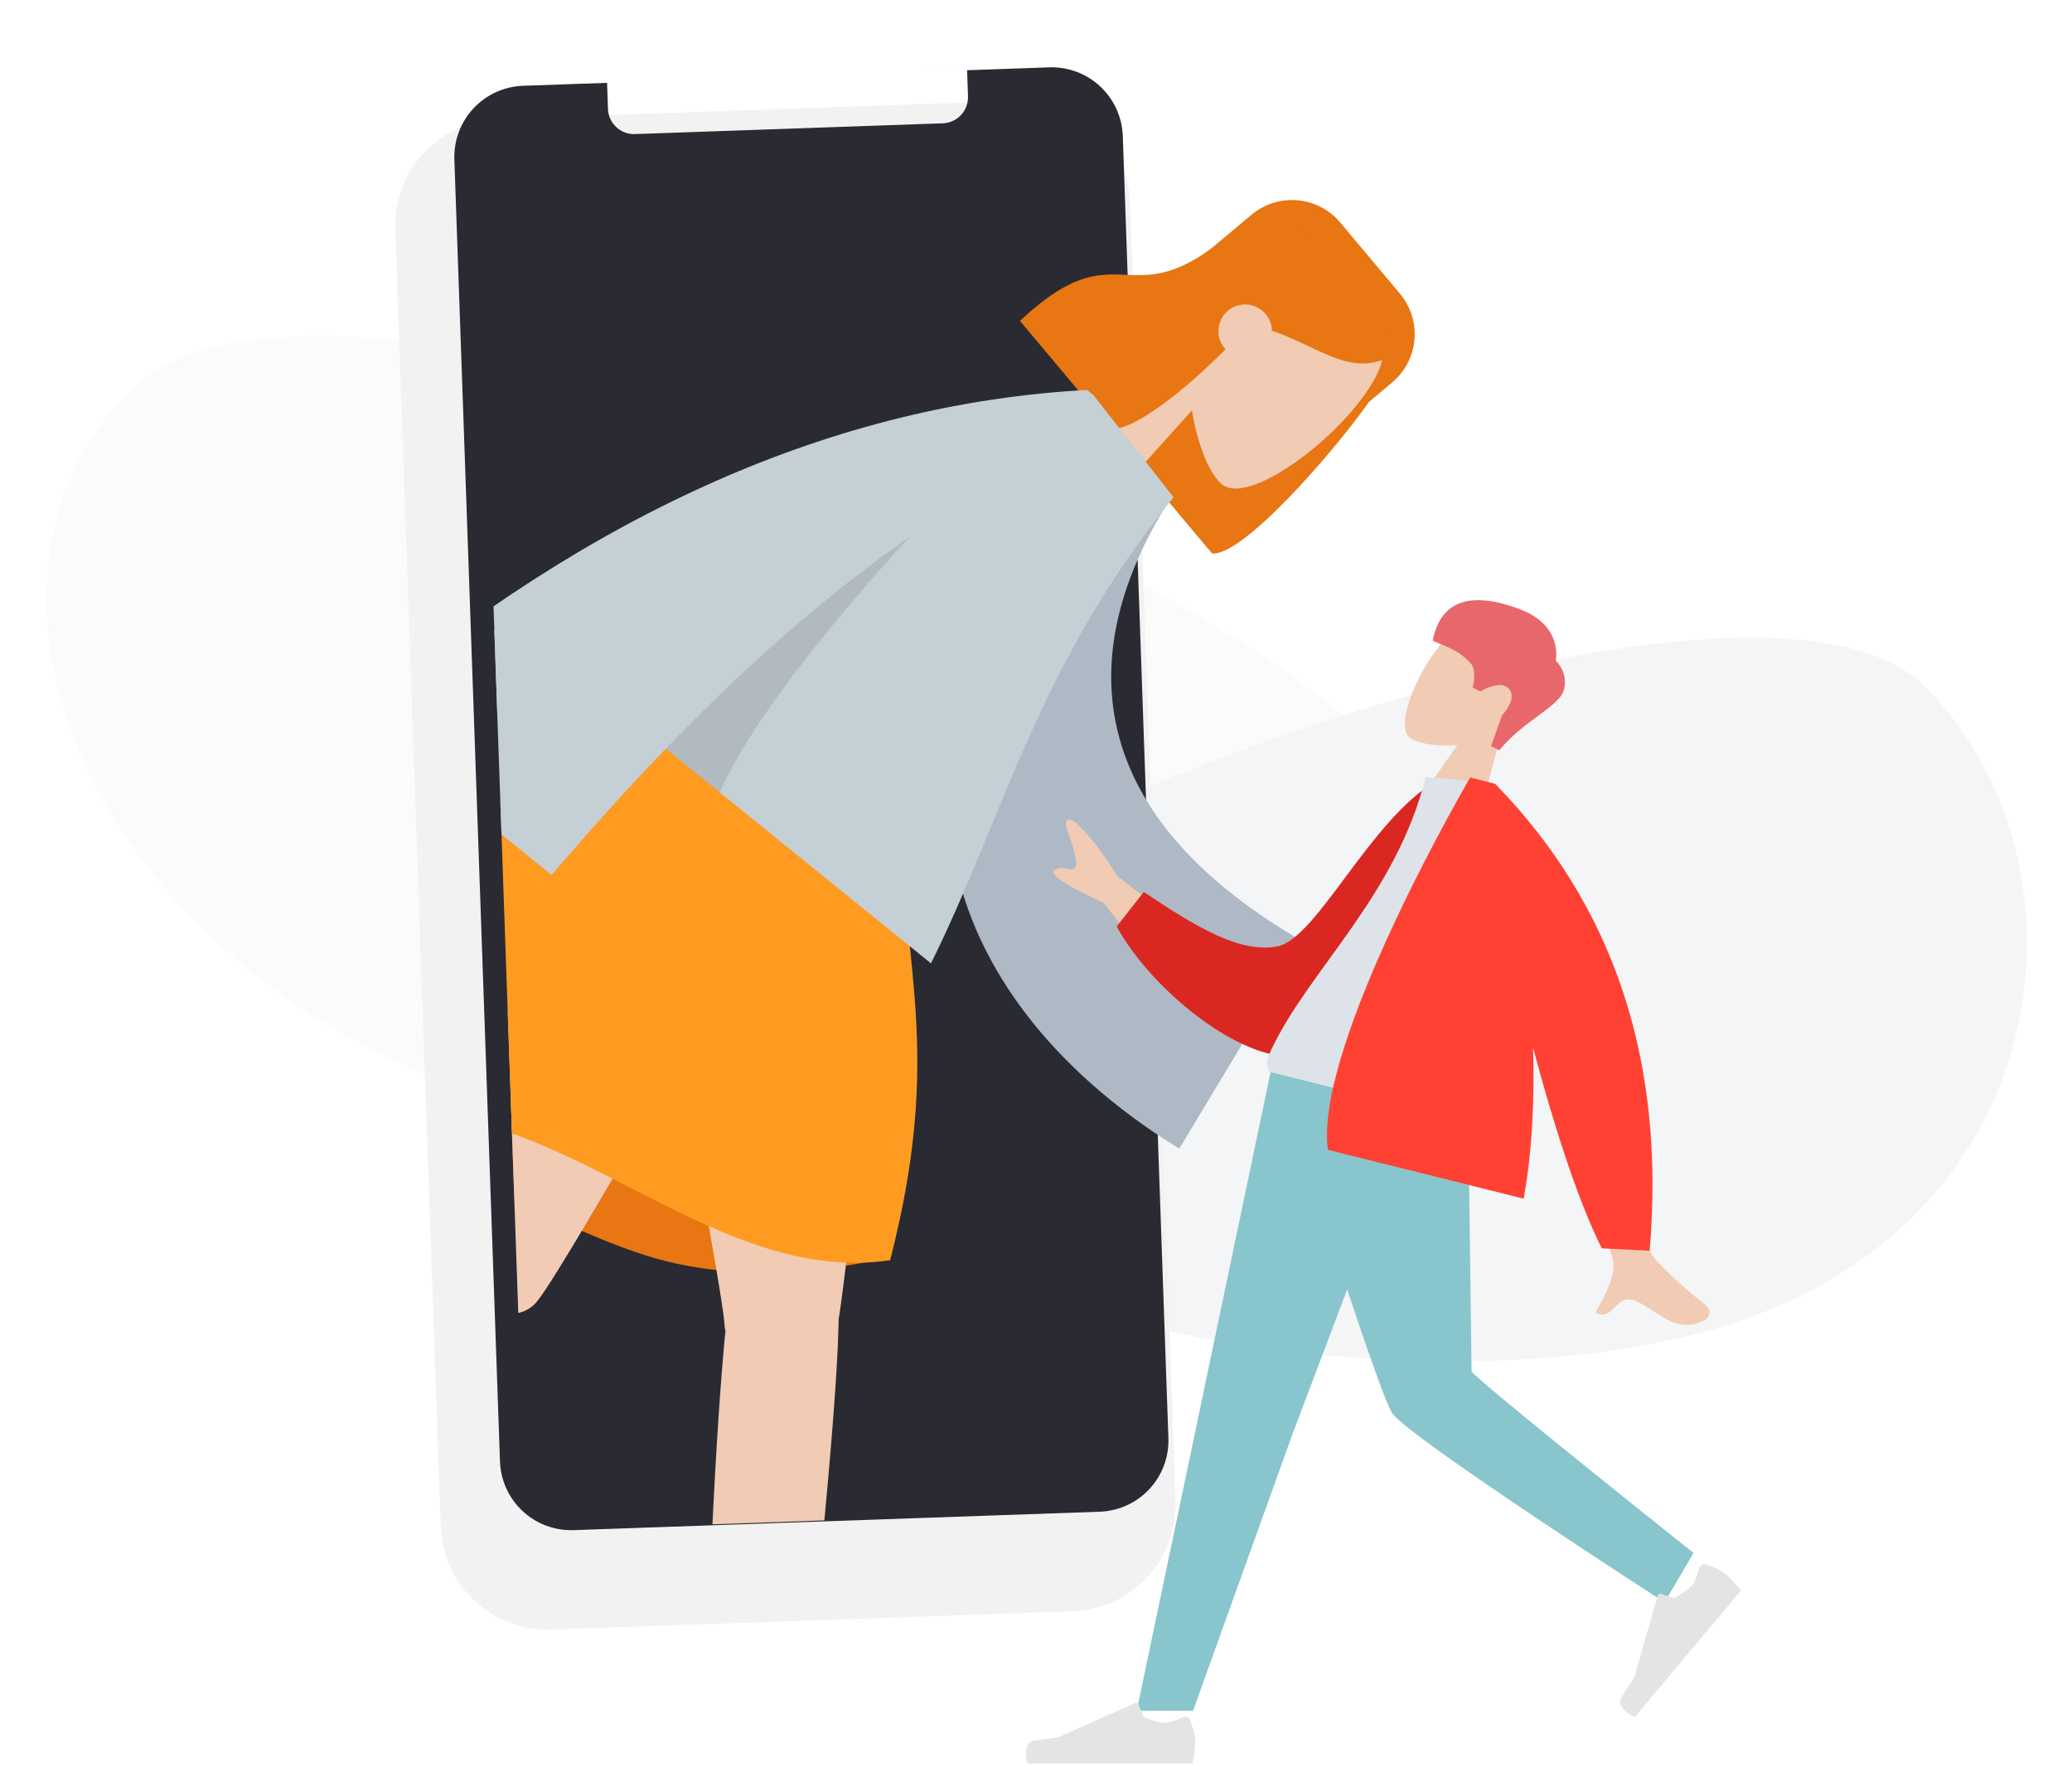 <svg xmlns="http://www.w3.org/2000/svg" xmlns:xlink="http://www.w3.org/1999/xlink" width="707" height="603"><style><![CDATA[.B{fill-rule:evenodd}.C{fill:#f1cbb3}.D{fill:#e87613}]]></style><defs><filter filterUnits="userSpaceOnUse" color-interpolation-filters="sRGB" id="A"><feFlood flood-opacity="0" result="A"/><feColorMatrix in="SourceAlpha" values="0 0 0 0 0 0 0 0 0 0 0 0 0 0 0 0 0 0 127 0"/><feOffset dx="-10" dy="22"/><feGaussianBlur stdDeviation="17"/><feColorMatrix values="0 0 0 0 0 0 0 0 0 0 0 0 0 0 0 0 0 0 0.102 0"/><feBlend in2="A"/><feBlend in="SourceGraphic"/></filter><path d="M0 0h319v504H0V0z" id="B"/><clipPath id="C"><use xlink:href="#B"/></clipPath></defs><g transform="translate(.5 .5)"><g transform="matrix(.999 -.035 .035 .999 0 24.004)"><g opacity=".346"><path d="M478.704 279.494C474.503 202.252 109.983 40.72 38.8 111.257s-9.977 209.72 132.632 249.795 311.473-4.315 307.27-81.558z" fill="#f2f2f2"/><path d="M245.506 348.46c8.457-65.2 344.035-179.896 403.352-115.788s39.204 193.892-90.676 219.17-321.133-38.18-312.676-103.38z" fill="#dde3e9"/></g><g filter="url(#A)"><path d="M36.45 0H214.55q.895 0 1.788.044.894.044 1.785.132.9.088 1.775.22.885.13 1.763.306.877.175 1.745.392.868.217 1.725.477.856.26 1.698.56.843.3 1.67.644.827.342 1.636.725.81.383 1.598.804.79.422 1.557.882.767.46 1.51.957.744.497 1.463 1.03.718.533 1.4 1.1.692.568 1.355 1.17.663.6 1.295 1.234.633.633 1.234 1.296.6.663 1.168 1.355.568.692 1.1 1.4.533.72 1.03 1.463.497.744.957 1.51.46.767.882 1.557.422.79.804 1.598.383.81.725 1.636.343.827.644 1.67.302.843.56 1.7.26.856.478 1.724.217.868.392 1.746.174.877.305 1.763.132.885.22 1.776.088.9.132 1.784.044.894.044 1.788V479.55q0 .895-.044 1.788-.044.894-.132 1.785-.087.9-.22 1.775-.13.885-.305 1.763-.175.877-.392 1.745-.218.868-.478 1.725-.26.856-.56 1.698-.3.843-.644 1.67-.342.827-.725 1.636-.382.81-.804 1.598-.422.79-.882 1.556-.46.768-.957 1.512-.497.744-1.03 1.463-.533.718-1.1 1.4-.567.692-1.168 1.355-.6.663-1.234 1.295-.632.633-1.295 1.234-.663.6-1.355 1.168-.692.568-1.4 1.1-.72.533-1.463 1.03-.744.497-1.51.957-.768.46-1.557.882-.79.422-1.598.804-.81.383-1.636.725-.826.343-1.67.644-.842.302-1.698.56-.857.26-1.725.478-.868.217-1.745.392-.878.174-1.763.305-.885.132-1.775.22-.89.087-1.785.13-.893.044-1.788.044H36.45q-.895 0-1.788-.044-.894-.044-1.784-.13-.9-.088-1.776-.22-.885-.13-1.763-.305-.878-.175-1.745-.392-.868-.218-1.724-.478-.856-.26-1.7-.56-.842-.3-1.67-.644-.827-.342-1.636-.725-.81-.382-1.598-.804-.79-.422-1.557-.882-.767-.46-1.51-.957-.744-.497-1.463-1.03-.72-.533-1.4-1.1-.692-.567-1.355-1.168-.663-.6-1.296-1.234-.633-.632-1.234-1.295-.6-.663-1.17-1.355-.568-.692-1.1-1.4-.533-.72-1.03-1.463-.497-.744-.957-1.512-.46-.767-.882-1.556-.422-.79-.804-1.598-.383-.81-.725-1.636-.342-.826-.644-1.67-.3-.842-.56-1.698-.26-.857-.477-1.725-.217-.868-.392-1.745-.175-.878-.306-1.763-.13-.885-.22-1.775-.088-.89-.132-1.785Q0 480.446 0 479.55V36.45q0-.895.044-1.788.044-.894.132-1.784.088-.9.22-1.776.13-.885.306-1.763.175-.878.392-1.745.217-.868.477-1.724.26-.856.56-1.7.3-.842.644-1.67.342-.827.725-1.636.383-.81.804-1.598.422-.79.882-1.557.46-.767.957-1.51.497-.744 1.03-1.463.533-.72 1.1-1.4.568-.692 1.17-1.355.6-.663 1.234-1.296.633-.633 1.296-1.234.663-.6 1.355-1.17.692-.568 1.4-1.1.72-.533 1.463-1.03.744-.497 1.51-.957.767-.46 1.557-.882.79-.422 1.598-.804.81-.383 1.636-.725.827-.342 1.67-.644.843-.3 1.7-.56.856-.26 1.724-.477Q28.46.875 29.338.7 30.216.526 31.1.395q.885-.13 1.776-.22.9-.088 1.784-.132Q35.554 0 36.45 0h0z" transform="translate(142.46)" fill="#f2f2f2"/></g><path d="M357.44 11H177.763q-.597 0-1.192.03-.596.03-1.19.088-.594.058-1.184.146-.6.088-1.175.204-.585.116-1.164.26-.58.145-1.15.318-.57.173-1.132.374-.562.2-1.113.43-.55.228-1.1.483-.54.255-1.065.536-.526.28-1.038.588-.512.307-1.008.638-.496.33-.975.687-.48.355-.94.734-.46.378-.903.78-.442.4-.864.822-.422.422-.822.864-.4.442-.78.903-.378.46-.734.94-.355.48-.687.975-.33.496-.638 1.008-.307.512-.588 1.038-.28.526-.536 1.065-.255.54-.483 1.1-.228.55-.43 1.113-.2.562-.374 1.133-.173.57-.318 1.15-.145.58-.26 1.164-.116.585-.204 1.175-.088.6-.146 1.184-.058.594-.088 1.19-.03.596-.03 1.192v444.72q0 .596.03 1.192.03.596.088 1.19.058.594.146 1.184.088.6.204 1.175.116.585.26 1.164.145.578.318 1.15.173.57.374 1.133.2.56.43 1.112.228.552.483 1.09.255.54.536 1.065.28.526.588 1.038.307.51.638 1.007.33.496.687.976.355.48.734.94.378.46.78.903.4.442.822.864.422.42.864.822.442.4.903.78.46.378.94.734.48.355.975.686.496.332 1.008.64.512.306 1.038.587.526.282 1.065.537.54.255 1.1.483.55.228 1.113.43.562.2 1.132.374.57.173 1.15.318.58.145 1.164.262.585.116 1.175.204.6.087 1.184.146.594.058 1.19.087.596.03 1.192.03H357.44q.597 0 1.192-.03.596-.03 1.2-.087.593-.06 1.183-.146.6-.088 1.176-.204.585-.117 1.163-.262.58-.145 1.15-.318.57-.173 1.132-.374.562-.2 1.113-.43.55-.228 1.1-.483.54-.255 1.066-.537.526-.28 1.037-.587.512-.307 1.008-.64.496-.33.975-.686.48-.356.94-.734.46-.378.903-.78.442-.4.864-.822.422-.422.822-.864.4-.442.78-.903.38-.46.734-.94.355-.48.687-.976.33-.496.638-1.007.307-.512.588-1.038.28-.526.536-1.065.255-.54.483-1.09.23-.55.43-1.112.2-.562.374-1.133.173-.57.318-1.15.145-.58.26-1.164.116-.585.204-1.175.088-.6.146-1.184.058-.593.088-1.19.03-.596.03-1.192V35.3q0-.596-.03-1.192-.03-.596-.088-1.19-.058-.594-.146-1.184-.087-.6-.204-1.175-.116-.585-.26-1.164-.145-.58-.318-1.15-.173-.57-.374-1.133-.2-.562-.43-1.113-.228-.55-.483-1.1-.255-.54-.536-1.065-.28-.526-.588-1.038-.307-.512-.638-1.008-.33-.496-.687-.975-.355-.48-.734-.94-.378-.46-.78-.903-.4-.442-.822-.864-.422-.422-.864-.822-.442-.4-.903-.78-.46-.378-.94-.734-.48-.355-.975-.687-.496-.33-1.008-.638-.51-.307-1.038-.588-.526-.28-1.065-.536-.54-.255-1.1-.483-.55-.228-1.113-.43-.562-.2-1.132-.374-.57-.173-1.15-.318-.578-.145-1.163-.26-.586-.116-1.176-.204-.6-.088-1.183-.146-.594-.058-1.2-.088-.595-.03-1.192-.03zm-28.01 8.912V11H206.464v8.912q0 .22.01.437.01.218.032.436.02.218.054.434.032.216.075.43.043.215.096.427.053.212.117.42.064.21.137.415.074.206.157.408.084.202.177.4.094.198.197.39.103.193.216.38.112.188.234.37.12.182.252.357.13.176.27.345.14.17.286.33.147.162.302.317.155.155.317.302.162.147.33.286.17.14.345.27.176.13.357.252.182.122.37.234.188.112.38.215.193.103.39.197.198.094.4.177.202.084.408.157.206.074.415.137.21.064.422.117.212.053.427.096.215.043.43.075.216.032.434.054.218.02.436.032.22.01.437.01h105.144q.22 0 .437-.01.22-.01.436-.032.218-.02.434-.054.217-.032.43-.075.215-.043.427-.096.212-.053.42-.117.2-.064.416-.137.206-.074.408-.157.202-.084.4-.177.198-.094.39-.197.193-.103.38-.215.188-.113.37-.234.182-.122.357-.252.176-.13.345-.27.17-.14.33-.286.162-.147.317-.302.155-.155.302-.317.146-.162.285-.33.14-.17.27-.345.13-.176.252-.357.122-.182.234-.37.112-.188.216-.38.103-.193.196-.39.094-.198.177-.4.084-.202.158-.408.073-.206.137-.415.063-.21.117-.42.053-.212.095-.427.043-.214.075-.43.032-.216.054-.434.02-.218.032-.436.01-.218.01-.437z" fill="#2a2a32" class="B"/><g clip-path="url(#C)" transform="translate(161.469 .005)"><g transform="matrix(.94 .342 -.342 .94 -33.272 -151.723)"><g transform="matrix(.848 .53 -.53 .848 315.55 0)" class="B"><path d="M137.818 44.748h-31.682q-.528 0-1.055.026-.527.026-1.052.078-.525.052-1.047.13-.522.077-1.04.18-.518.103-1.03.23-.512.128-1.017.28-.505.153-1.002.33-.497.178-.985.38-.488.202-.965.428-.477.226-.943.474-.465.25-.918.52-.453.27-.892.565-.44.293-.863.608-.424.314-.832.65-.408.335-.8.69-.39.354-.764.728-.373.373-.728.764-.354.39-.69.8-.335.408-.65.832-.314.424-.608.863-.293.44-.565.892-.27.453-.52.918-.25.466-.474.943-.226.477-.428.965-.202.488-.38.984-.178.497-.33 1.002-.153.505-.28 1.017-.128.512-.23 1.03-.103.518-.18 1.04-.077.522-.13 1.047-.052.525-.078 1.052-.026.527-.026 1.055v63.07q0 .528.026 1.055.026.527.078 1.052.052.525.13 1.047.077.522.18 1.04.103.518.23 1.03.128.512.28 1.017.153.505.33 1.002.178.497.38.985.202.488.428.965.226.477.474.942.25.465.52.918.27.453.565.892.293.44.608.863.314.424.65.832.335.408.69.8.354.39.728.764.373.373.764.727.39.355.8.69.408.335.832.65.424.314.863.607.44.293.892.565.453.27.918.52.465.25.943.474.477.226.965.428.488.202.985.38.497.178 1.002.33.505.153 1.017.28.512.128 1.03.23.518.103 1.04.18.522.077 1.047.13.525.052 1.052.078.527.025 1.055.025h10.225l.002.038H164.5c7.433-7.253.485-52.598-5.173-74.31V66.247q0-.528-.026-1.055-.026-.527-.078-1.052-.052-.525-.13-1.047-.077-.522-.18-1.04-.103-.518-.23-1.03-.128-.512-.282-1.017-.153-.505-.33-1.002-.178-.497-.38-.984-.202-.488-.428-.965-.226-.477-.474-.943-.25-.465-.52-.918-.27-.453-.565-.892-.293-.44-.608-.863-.314-.424-.65-.832-.335-.408-.69-.8-.354-.39-.728-.764-.373-.373-.764-.728-.39-.354-.8-.69-.408-.335-.832-.65-.424-.314-.863-.608-.44-.293-.89-.565-.453-.27-.918-.52-.465-.25-.942-.474-.477-.226-.965-.428-.488-.202-.985-.38-.497-.178-1.002-.33-.505-.153-1.017-.28-.512-.128-1.03-.23-.518-.103-1.04-.18-.522-.077-1.047-.13-.525-.052-1.052-.078-.527-.026-1.055-.026z" class="D"/><path d="M122.7 124.704c10.747 6.47 21.306 9.594 26.262 8.318 12.43-3.2 13.572-48.606 3.955-66.507S93.862 40.812 91.37 76.28c-.865 12.3 4.31 23.295 11.958 32.26L89.616 172.36h39.83l-6.745-47.657z" class="C"/><path d="M86.1 76.486l3.385-3.236-.053-1.288s12.5-25.557 31.718-25.557 25.284 8.93 30.448 16.512c-3.862 13.234-18.85 15.196-32.167 23.445-1.57-1.274-3.57-2.037-5.752-2.037-5.04 0-9.127 4.08-9.127 9.115s4.087 9.115 9.127 9.115a9.21 9.21 0 0 0 .415-.009c1.835 19.686 1.1 42.166-4.37 47.503H61.598c-1.382-23.972 4.828-30.8 11.173-37.797 5.97-6.575 12.06-13.282 12.06-34.52l1.268-1.247z" class="D"/></g><path d="M161.606 485.93s59.7 16.71 103.015 16.71 80.465-25.734 80.465-25.734-58.422-17.152-96.226-17.152-87.254 26.176-87.254 26.176z" class="D"/><g class="C"><path d="M299.075 518.698a9.37 9.37 0 0 1-.965-1.886c-5.32-14.08-90.533-165.97-99.022-193.74h95.937c6.455 21.114 35.506 153.613 39.595 180.05 12.9 41.7 39.46 176.748 42.85 186.103 3.567 9.842-16.502 20.095-21.85 7.996-8.51-19.253-28.785-72.524-37.813-105.052-8.463-30.494-15.355-57.928-18.73-73.47z"/><path d="M220.585 537.243c-38.958 9.853-181.457 27.668-191.236 30.462-10.06 2.874-18.88-17.877-6.446-22.372 19.785-7.152 74.3-23.677 107.354-30.42 26.586-5.424 50.846-9.85 67.133-12.442-1.38-45.787-7.687-155.667-3.553-179.4h84.887c-3.965 22.757-37.478 188.81-43.707 205.43-1.977 5.934-7.876 8.556-14.432 8.742h0z"/></g><path d="M194.11 323.07s56.1-16.066 106.18 0c11.614 53.027 39.833 74.073 44.795 155.37-56.408 28.05-126.09-20.004-184.156 7.35-16.59-38.26 6.636-130.404 33.18-162.72z" fill="#ff9b21"/><path d="M457.896 335.556l-64.37-15.148.47 31.582 57.18-.6q28.968 14.523 31.412 10.942.16-.236.207-.55c.742-5.09-6.067-6.403-6.12-9.917s9.325-7.157 18.37-10.233 4.847-5.89 1.923-6.917c-11.2-1.54-24.225-1.26-39.07.84zm-355.202 35.816c8.07-7.456 93.24-110.6 93.24-110.6l33.877 13.15-108.6 108.982c-6.054 6.492-5.066 19.68-4.396 28.623l.26 3.805c-5.813.313-7.168-3.283-8.596-7.072-1.613-4.28-3.32-8.81-11.65-8.24-3.22.22-6.38.73-9.467 1.226-10.666 1.716-20.464 3.29-28.786-7.61-1.32-1.73-1.674-6.464 4.104-7.84 14.396-3.43 36.067-10.786 40.013-14.43z" class="B C"/><path d="M330.106 188.998L356 200.96c-16.147 61.617 5.155 112.63 89.786 130.614l-18.618 80.184c-78.26-19-132.21-73.915-114.627-159.78 4.552-22.228 10.16-45.026 17.576-62.98z" fill="#afb9c5"/><g class="B"><path d="M113.232 357.83q84.1-136.375 204.086-182.617l2.635 1.012.012.033 36.713 24.654c-26.536 69.13-21.417 121.7-29.617 176.867l-108.695-41.724c-8.273 16.975-16.142 34.665-23.75 53.016l-81.387-31.24z" fill="#c5cfd6"/><path d="M218.368 336.055c16.843-34.56 35.357-66.154 56.73-94.327-15.032 33.132-31.74 74.98-34.64 102.807l-22.09-8.48z" fill-opacity=".102"/></g></g></g></g><g transform="matrix(-1 0 0 1 622.899 196.914)"><g transform="matrix(.891 -.454 .454 .891 81.542 22.057)"><path d="M23.936 51.245c6.476 3.903 12.838 5.79 15.825 5.02 7.49-1.93 8.178-29.328 2.383-40.13S6.558.625 5.057 22.026c-.52 7.427 2.598 14.056 7.206 19.465L4 80h24l-4.065-28.755z" class="B C"/><path d="M10.418 46.308C7.406 32.907-1.175 23.77.135 17.782s6.986-7.45 6.986-7.45S10.057-1.543 26.056.23 51.82 8.648 47.603 23.268c-3.876 0-8.556-1.402-15.027 1-3.08 1.143-4.405 7.1-4.405 7.1h-2.924S20.99 24.3 16.85 26.17s-1.88 9.087-1.88 9.087l-1.44 11.05h-3.11z" fill="#e8676b"/></g><g fill="#89c5cc"><path d="M134.53 165.32l48.082 127.227 33.702 93.773h19.217l-46.326-221H134.53z"/><path d="M122.646 165.32l-1.363 105.15c-1.218 2.72-75.754 62.008-75.754 62.008l9.905 16.843s88.492-57.066 93.016-64.67 27.253-77.568 39.08-119.33h-64.883z"/></g><path d="M41.2 336.432c-2.007.727-5.07 1.95-6.406 3.07-2.072 1.74-5.468 5.765-5.468 5.765l36.254 43.206s6.98-2.988 4.38-7l-4.257-6.7-7.898-27.595q-.014-.048-.032-.094-.02-.046-.04-.1-.023-.044-.05-.086-.027-.042-.06-.08-.03-.04-.066-.074-.035-.036-.074-.068-.038-.032-.08-.06-.042-.028-.086-.052-.044-.024-.1-.043-.046-.02-.094-.034-.048-.014-.097-.024-.05-.01-.1-.014-.05-.005-.1-.004-.05 0-.1.006-.05.005-.1.016-.05.01-.097.025l-4.215 1.337s-4.386-2.044-6.148-4.144c-1.105-1.317-2.04-4.098-2.582-6-.305-1.06-1.36-1.66-2.397-1.283zm176.094 53.112c-.733 2.005-1.765 5.136-1.765 6.88 0 2.705.9 7.894.9 7.894h56.402s2.2-7.268-2.538-7.848l-7.87-1.046-26.216-11.687q-.046-.02-.093-.036-.048-.016-.096-.027-.05-.01-.098-.017-.05-.006-.1-.007-.05-.001-.1.003-.05.004-.1.013-.05.01-.097.023-.048.014-.095.032-.046.02-.1.042-.044.023-.086.05-.042.027-.08.06-.04.03-.074.067-.036.035-.067.074-.032.04-.06.08-.028.04-.05.086-.024.044-.043.1l-1.686 4.1s-4.385 2.046-7.126 2.046c-1.72 0-4.45-1.072-6.247-1.87-1-.45-2.145-.025-2.524 1.012z" fill="#e4e4e4"/><path d="M242.205 101.46l-31.31 24.206 14.812 11.583 21.297-26.753q17.668-8.017 16.923-10.488-.05-.162-.177-.3c-1.168-1.263-2.684-.972-4.08-.705-1.088.208-2.103.403-2.825-.16-1.648-1.29.202-7 2.2-12.347s-.9-4.45-2.48-3.477q-7.4 6.933-14.353 18.442zM90.683 164.346l-20.867 1.012q-6.935 58.355-9.55 64.443c-1.278 2.976-11.402 12.344-18.484 17.765-2.843 2.175-1.487 4.698-.337 5.327 7.25 3.965 12.257.693 17.707-2.868 1.578-1.03 3.192-2.086 4.9-2.998 4.445-2.357 6.494-.28 8.43 1.682 1.715 1.738 3.34 3.385 6.463 1.787l-1.076-2.032c-2.56-4.762-6.335-11.786-4.594-16.848q1.34-3.896 17.397-67.27z" class="B C"/><path d="M125.192 72.537l8.03-3.53c22.695 13.17 40.77 53.9 54.356 56.502 12.844 2.46 27.88-6.768 45.546-18.57l9.252 11.794c-12.874 23.468-46.412 48.945-63.93 43.54-28.005-8.638-46.72-59.766-53.256-89.736z" fill="#db2721"/><path d="M114.906 187.096l74.24-18.5c3.392-.846 1.532-5.584.425-7.935-12.772-27.116-42.532-52.358-52.657-92.966l-22.25 1.98c-10.6 32.902-8 69.502.244 117.43z" fill="#dde3e9"/><path d="M113.525 69.95l-.245.06q-60.977 62.36-52.763 159.357l16.32-.832q10.97-21.87 23.462-68.477c-.543 17.602.272 35.313 3.19 51.525l66.826-16.662c4.785-35.92-48.558-127.026-48.558-127.026l-8.234 2.053z" fill="#ff4133" class="B"/></g></g></svg>